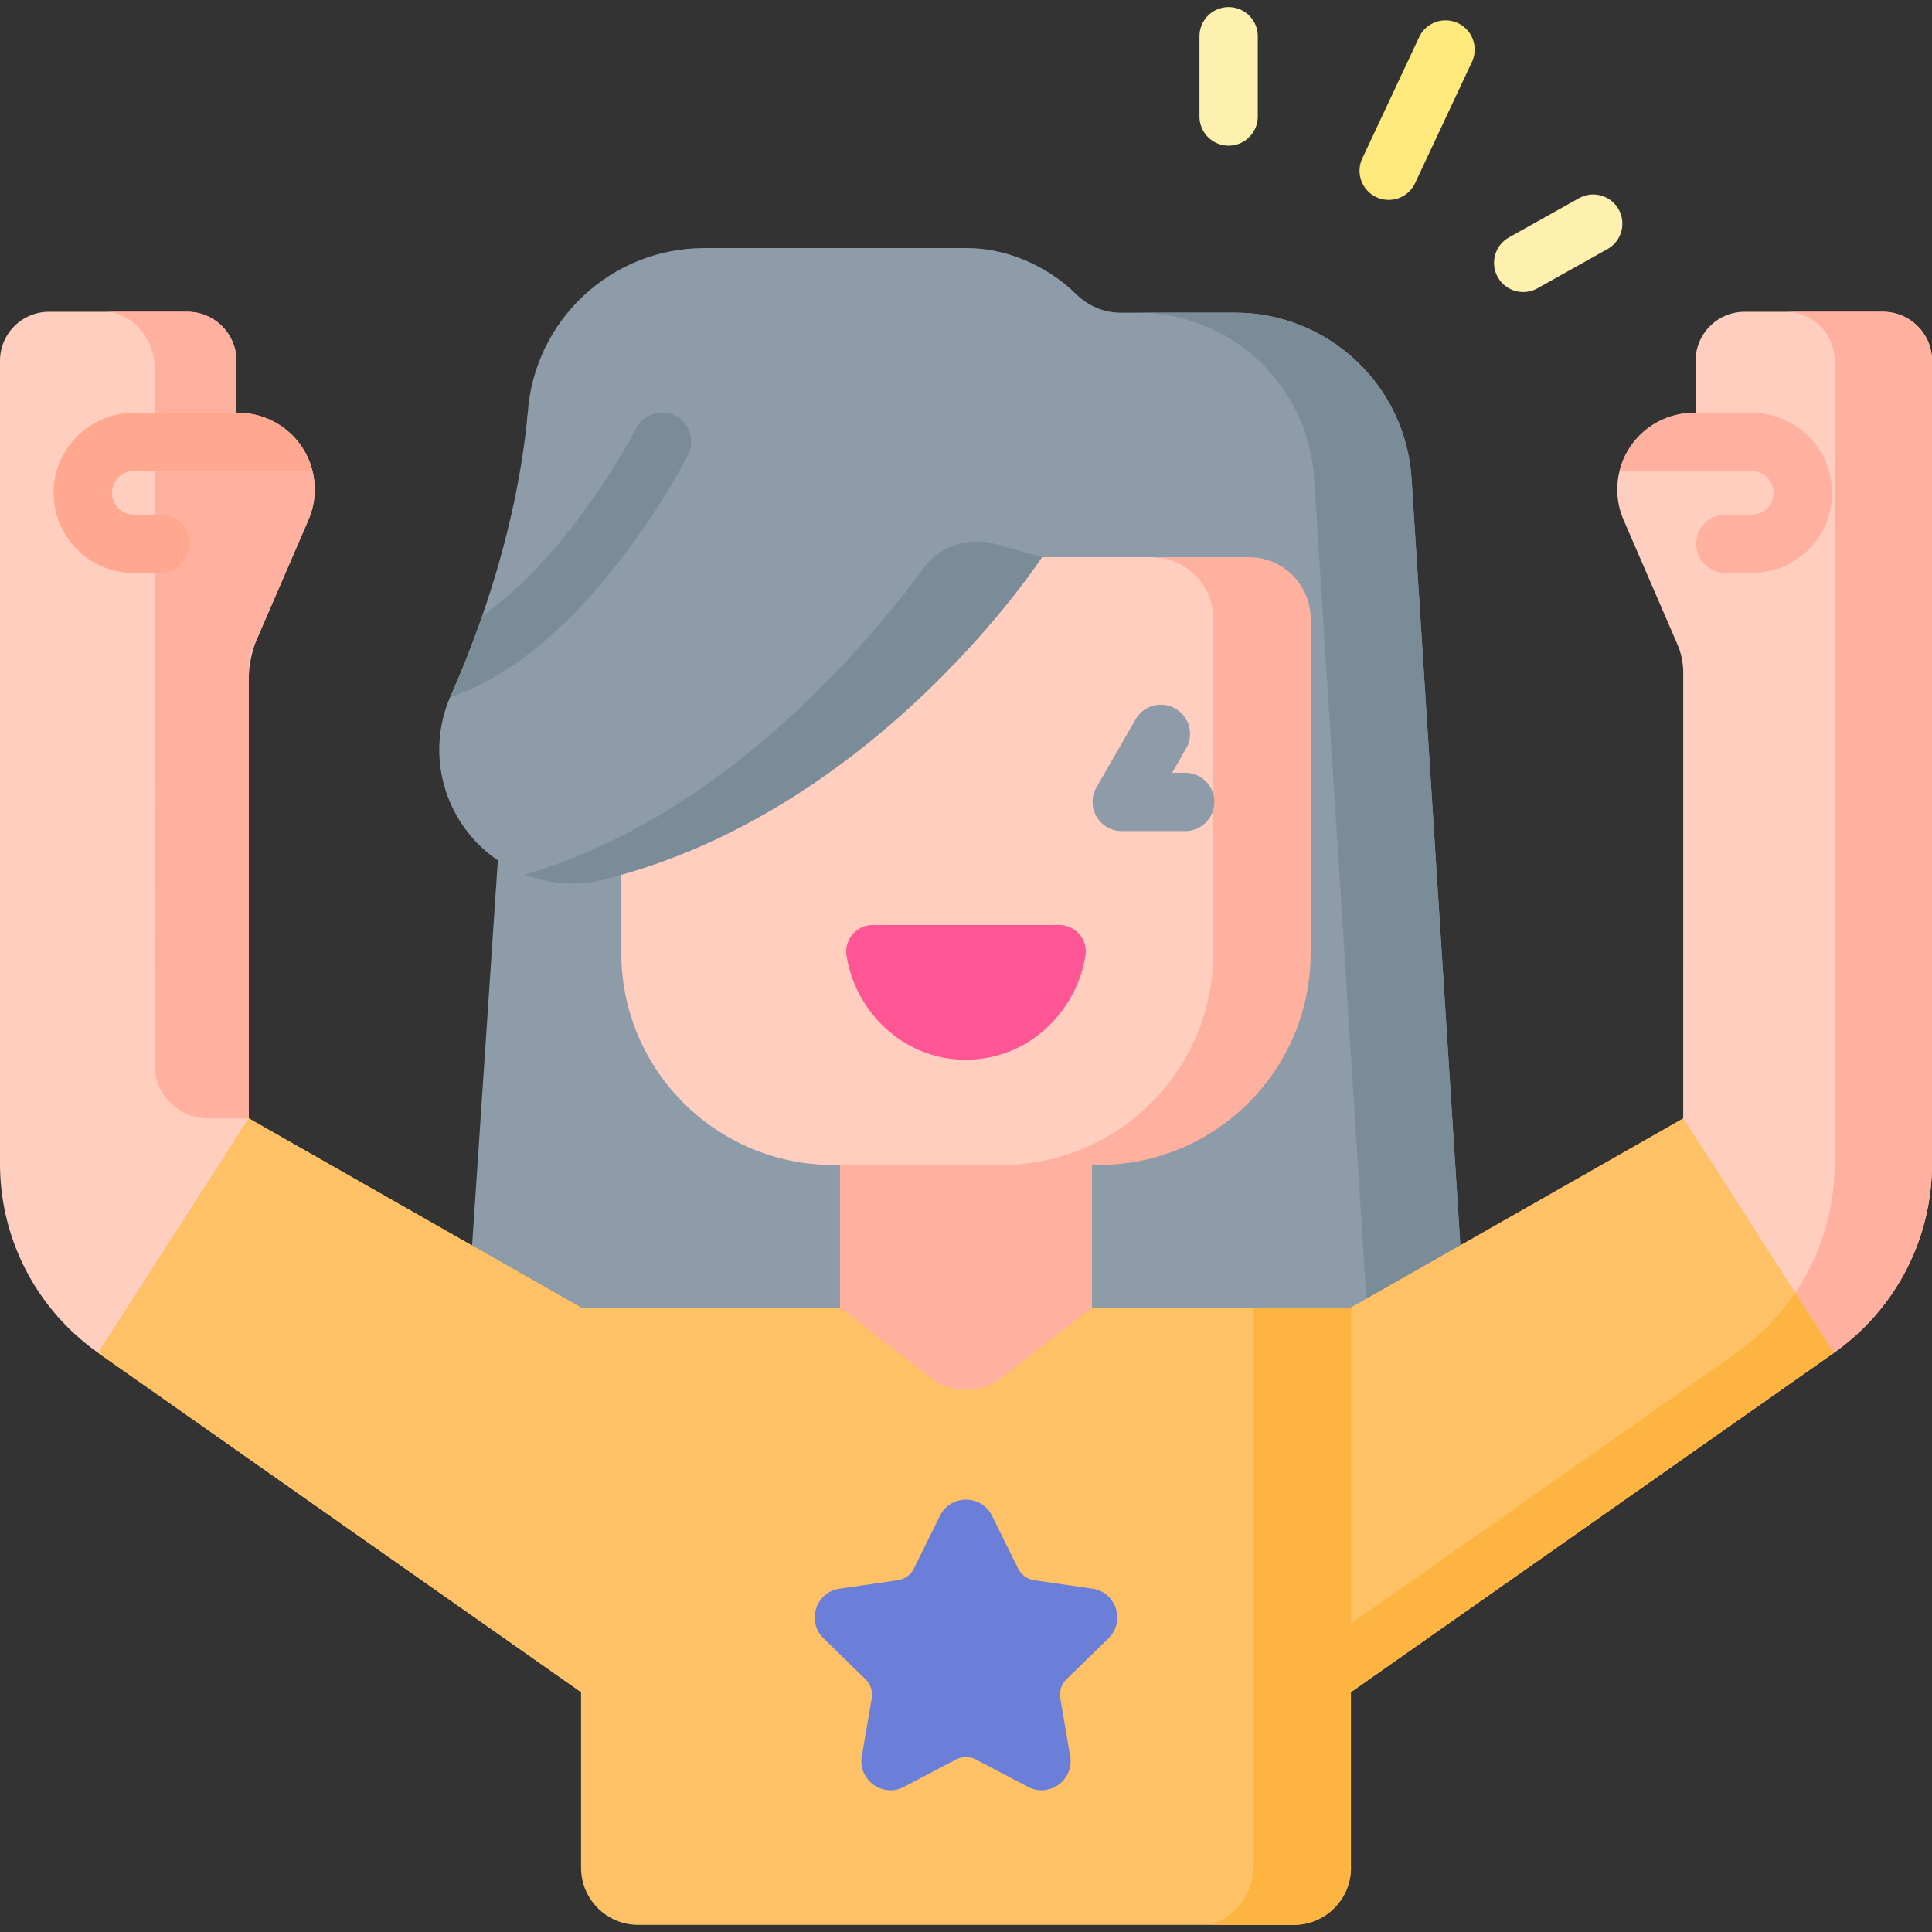 <svg viewBox="0 0 512 512" xmlns="http://www.w3.org/2000/svg"><rect x="0" y="0" width="512" height="512" fill="#333333" stroke="none"/><g><path d="M389.449 368.347H122.551l17.305-258.825c1.647-24.637 22.112-43.779 46.804-43.779h69.266c10.332-.146 21.441 4.512 29.23 12.172 3.148 3.096 7.311 4.942 11.726 4.942h30.377c24.75 0 45.242 19.229 46.814 43.929z" fill="#8d9ca8"></path><path d="M374.072 126.785c-1.572-24.7-22.064-43.929-46.814-43.929h-25.8c24.75 0 45.242 19.229 46.814 43.929l15.377 241.562h25.8z" fill="#7a8c98"></path><path d="M512 95.622v212.815a61.213 61.213 0 0 1-26.022 50.088l-15.752-8.87-19.748-11.116-4.409-42.134.01-118.141a19.03 19.03 0 0 0-1.566-7.551l-14.247-32.925a20.279 20.279 0 0 1-1.669-8.066c0-1.669.206-3.297.587-4.852 2.174-8.87 10.178-15.453 19.728-15.453h.443V95.622c0-7.18 5.81-12.991 12.991-12.991h36.664c7.169 0 12.99 5.81 12.99 12.991z" fill="#ffcebf"></path><path d="M512 95.622v212.815a61.213 61.213 0 0 1-26.022 50.088l-15.752-8.87a61.154 61.154 0 0 0 15.978-41.218V95.622c0-7.18-5.82-12.991-12.991-12.991h25.796c7.17 0 12.991 5.81 12.991 12.991z" fill="#ffb09e"></path><path d="m485.976 358.521-127.959 89.901V346.549l88.048-50.144z" fill="#fec165"></path><path d="m485.978 358.524-127.959 89.893-3.472-9.879-15.123-43.021 18.595-48.964 88.049-50.149 29.69 46.214z" fill="#fec165"></path><path d="m485.978 358.524-127.959 89.894-3.472-9.88 3.472-8.241 102.153-71.773a61.467 61.467 0 0 0 15.587-15.906z" fill="#fdb441"></path><path d="M485.483 130.627c0 11.692-9.519 21.211-21.212 21.211h-7.036c-4.265 0-7.726-3.461-7.726-7.726s3.461-7.726 7.726-7.726h7.036c3.173 0 5.759-2.586 5.759-5.759s-2.586-5.759-5.759-5.759h-35.088c2.174-8.87 10.178-15.453 19.728-15.453h15.36c11.693.001 21.212 9.509 21.212 21.212z" fill="#ffb09e"></path><path d="m73.982 335.935-47.96 22.589A61.213 61.213 0 0 1 0 308.436V95.622c0-7.18 5.821-12.991 12.991-12.991h36.664c7.174 0 12.991 5.816 12.991 12.991v13.794h.443c9.55 0 17.554 6.583 19.728 15.453.381 1.556.587 3.183.587 4.852 0 2.782-.567 5.522-1.669 8.066l-13.519 31.251a27.78 27.78 0 0 0-2.284 11.032v116.334z" fill="#ffcebf"></path><path d="m40.94 97.181.022 184.999c0 7.856 6.369 14.225 14.225 14.225h10.748V174.324h-.012l.007-.004 15.656-36.188c.864-1.997 1.487-4.103 1.708-6.268 1.245-12.178-8.279-22.451-20.202-22.451h-.446V95.618c0-7.174-5.816-12.989-12.989-12.989h-21.8c7.175-.001 13.083 7.378 13.083 14.552z" fill="#ffb09e"></path><g fill="#fec165"><path d="M153.983 346.549v101.873L26.024 358.521l39.911-62.116z" fill="#fec165"></path><path d="M153.983 346.549v101.873L26.024 358.521l39.911-62.116z" fill="#fec165"></path><path d="m181.302 388.141-27.321 60.276-15.453-10.858-112.506-79.035 39.91-62.12 72.596 41.351 15.453 8.798z" fill="#fec165"></path></g><path d="M50.19 144.112a7.729 7.729 0 0 1-7.726 7.726h-7.036c-11.703 0-21.211-9.519-21.211-21.211 0-11.703 9.509-21.212 21.211-21.212h27.66c9.55 0 17.554 6.583 19.728 15.453H35.428c-3.183 0-5.759 2.586-5.759 5.759s2.575 5.759 5.759 5.759h7.036a7.729 7.729 0 0 1 7.726 7.726z" fill="#ffa78f"></path><path d="M332.22 346.544H153.98v148.419c0 8.37 6.786 15.156 15.156 15.156h173.728c8.37 0 15.156-6.786 15.156-15.156z" fill="#fec165"></path><path d="M332.22 346.544v147.982c0 7.125-4.61 13.431-11.399 15.592h22.043c8.37 0 15.156-6.786 15.156-15.156V346.544z" fill="#fdb441"></path><path d="m273.542 303.449-9.944 5.278-20.498-5.278-20.498 5.278v37.817l20.498 15.877 3.5 2.711a15.35 15.35 0 0 0 18.799 0l23.998-18.588v-37.817z" fill="#ffb09e"></path><path d="m258.647 466.294 13.767 7.237c5.661 2.976 12.278-1.831 11.197-8.135l-2.629-15.329a5.688 5.688 0 0 1 1.636-5.036l11.137-10.856c4.58-4.465 2.053-12.243-4.277-13.163l-15.391-2.236a5.69 5.69 0 0 1-4.284-3.112l-6.883-13.947c-2.831-5.736-11.01-5.736-13.84 0l-6.883 13.947a5.69 5.69 0 0 1-4.284 3.112l-15.391 2.236c-6.33.92-8.857 8.698-4.277 13.163l11.137 10.856a5.688 5.688 0 0 1 1.636 5.036l-2.629 15.329c-1.081 6.304 5.536 11.112 11.197 8.135l13.766-7.237a5.692 5.692 0 0 1 5.295 0z" fill="#6c7fd8"></path><path d="M325.599 38.596a7.725 7.725 0 0 1-7.726-7.726V9.608a7.726 7.726 0 1 1 15.452 0V30.87a7.726 7.726 0 0 1-7.726 7.726zM403.674 77.391a7.726 7.726 0 0 1-3.783-14.468l18.548-10.392a7.726 7.726 0 0 1 10.517 2.964 7.726 7.726 0 0 1-2.964 10.517l-18.548 10.392a7.686 7.686 0 0 1-3.77.987z" fill="#fef0ae"></path><path d="M368.017 52.98a7.727 7.727 0 0 1-6.991-11.008l15.088-32.186a7.727 7.727 0 0 1 13.992 6.56l-15.088 32.186a7.728 7.728 0 0 1-7.001 4.448z" fill="#fee97d"></path><path d="m329.813 163.995 9.607 88.515c0 31.048-26.044 56.217-74.096 56.217h-44.459c-31.042 0-56.207-25.165-56.207-56.207V147.662h140.551c9.021 0 24.604 7.312 24.604 16.333z" fill="#ffcebf"></path><path d="M331.009 147.662h-25.8c9.021 0 16.333 7.313 16.333 16.333v88.515c0 31.048-25.169 56.217-56.217 56.217h25.8c31.048 0 56.217-25.169 56.217-56.217v-88.515c0-9.021-7.313-16.333-16.333-16.333z" fill="#ffb09e"></path><path d="m276.14 147.656-116.132 85.433c-16.061 4.007-32.719-3.977-39.992-18.852a35.316 35.316 0 0 1-3.606-15.556 35.2 35.2 0 0 1 2.854-13.887c.051-.124.113-.258.165-.381a272.331 272.331 0 0 0 8.375-21.242c5.202-15.03 10.178-33.677 12.053-53.652l26.826 7.51 15.288 4.275z" fill="#8d9ca8"></path><path d="M244.855 150.503c-16.544 22.313-54.555 66.396-105.754 81.256 6.501 2.514 13.761 3.111 20.906 1.331 72.416-18.038 116.135-85.431 116.135-85.431l-12.676-3.547a17.347 17.347 0 0 0-18.611 6.391z" fill="#7a8c98"></path><path d="M314.082 220.247h-16.816a7.727 7.727 0 0 1-6.698-11.577l10.373-18.04a7.725 7.725 0 0 1 10.549-2.847 7.726 7.726 0 0 1 2.847 10.549l-3.716 6.463h3.461a7.725 7.725 0 0 1 7.726 7.726 7.725 7.725 0 0 1-7.726 7.726z" fill="#8d9ca8"></path><path d="M182.414 120.449c-.062.124-.216.422-.443.855-3.729 7.046-28.649 52.096-62.707 63.49.051-.124.113-.258.165-.381a272.331 272.331 0 0 0 8.375-21.242c7.871-5.47 15.906-13.392 23.807-23.55 7.149-9.179 12.403-17.894 15.072-22.592a118.82 118.82 0 0 0 1.957-3.595 7.73 7.73 0 0 1 13.774 7.015z" fill="#7a8c98"></path><path d="M280.705 245.135h-18.543c.028 0 .055.004.082.005l-.082-.002h-30.867c-4.362 0-7.648 3.926-6.94 8.229 2.009 12.2 10.748 22.476 22.302 26.073a30.044 30.044 0 0 0 9.323 1.38c16.256.062 29.216-12.455 31.668-27.495.701-4.285-2.606-8.19-6.943-8.19z" fill="#fe5694"></path></g></svg>